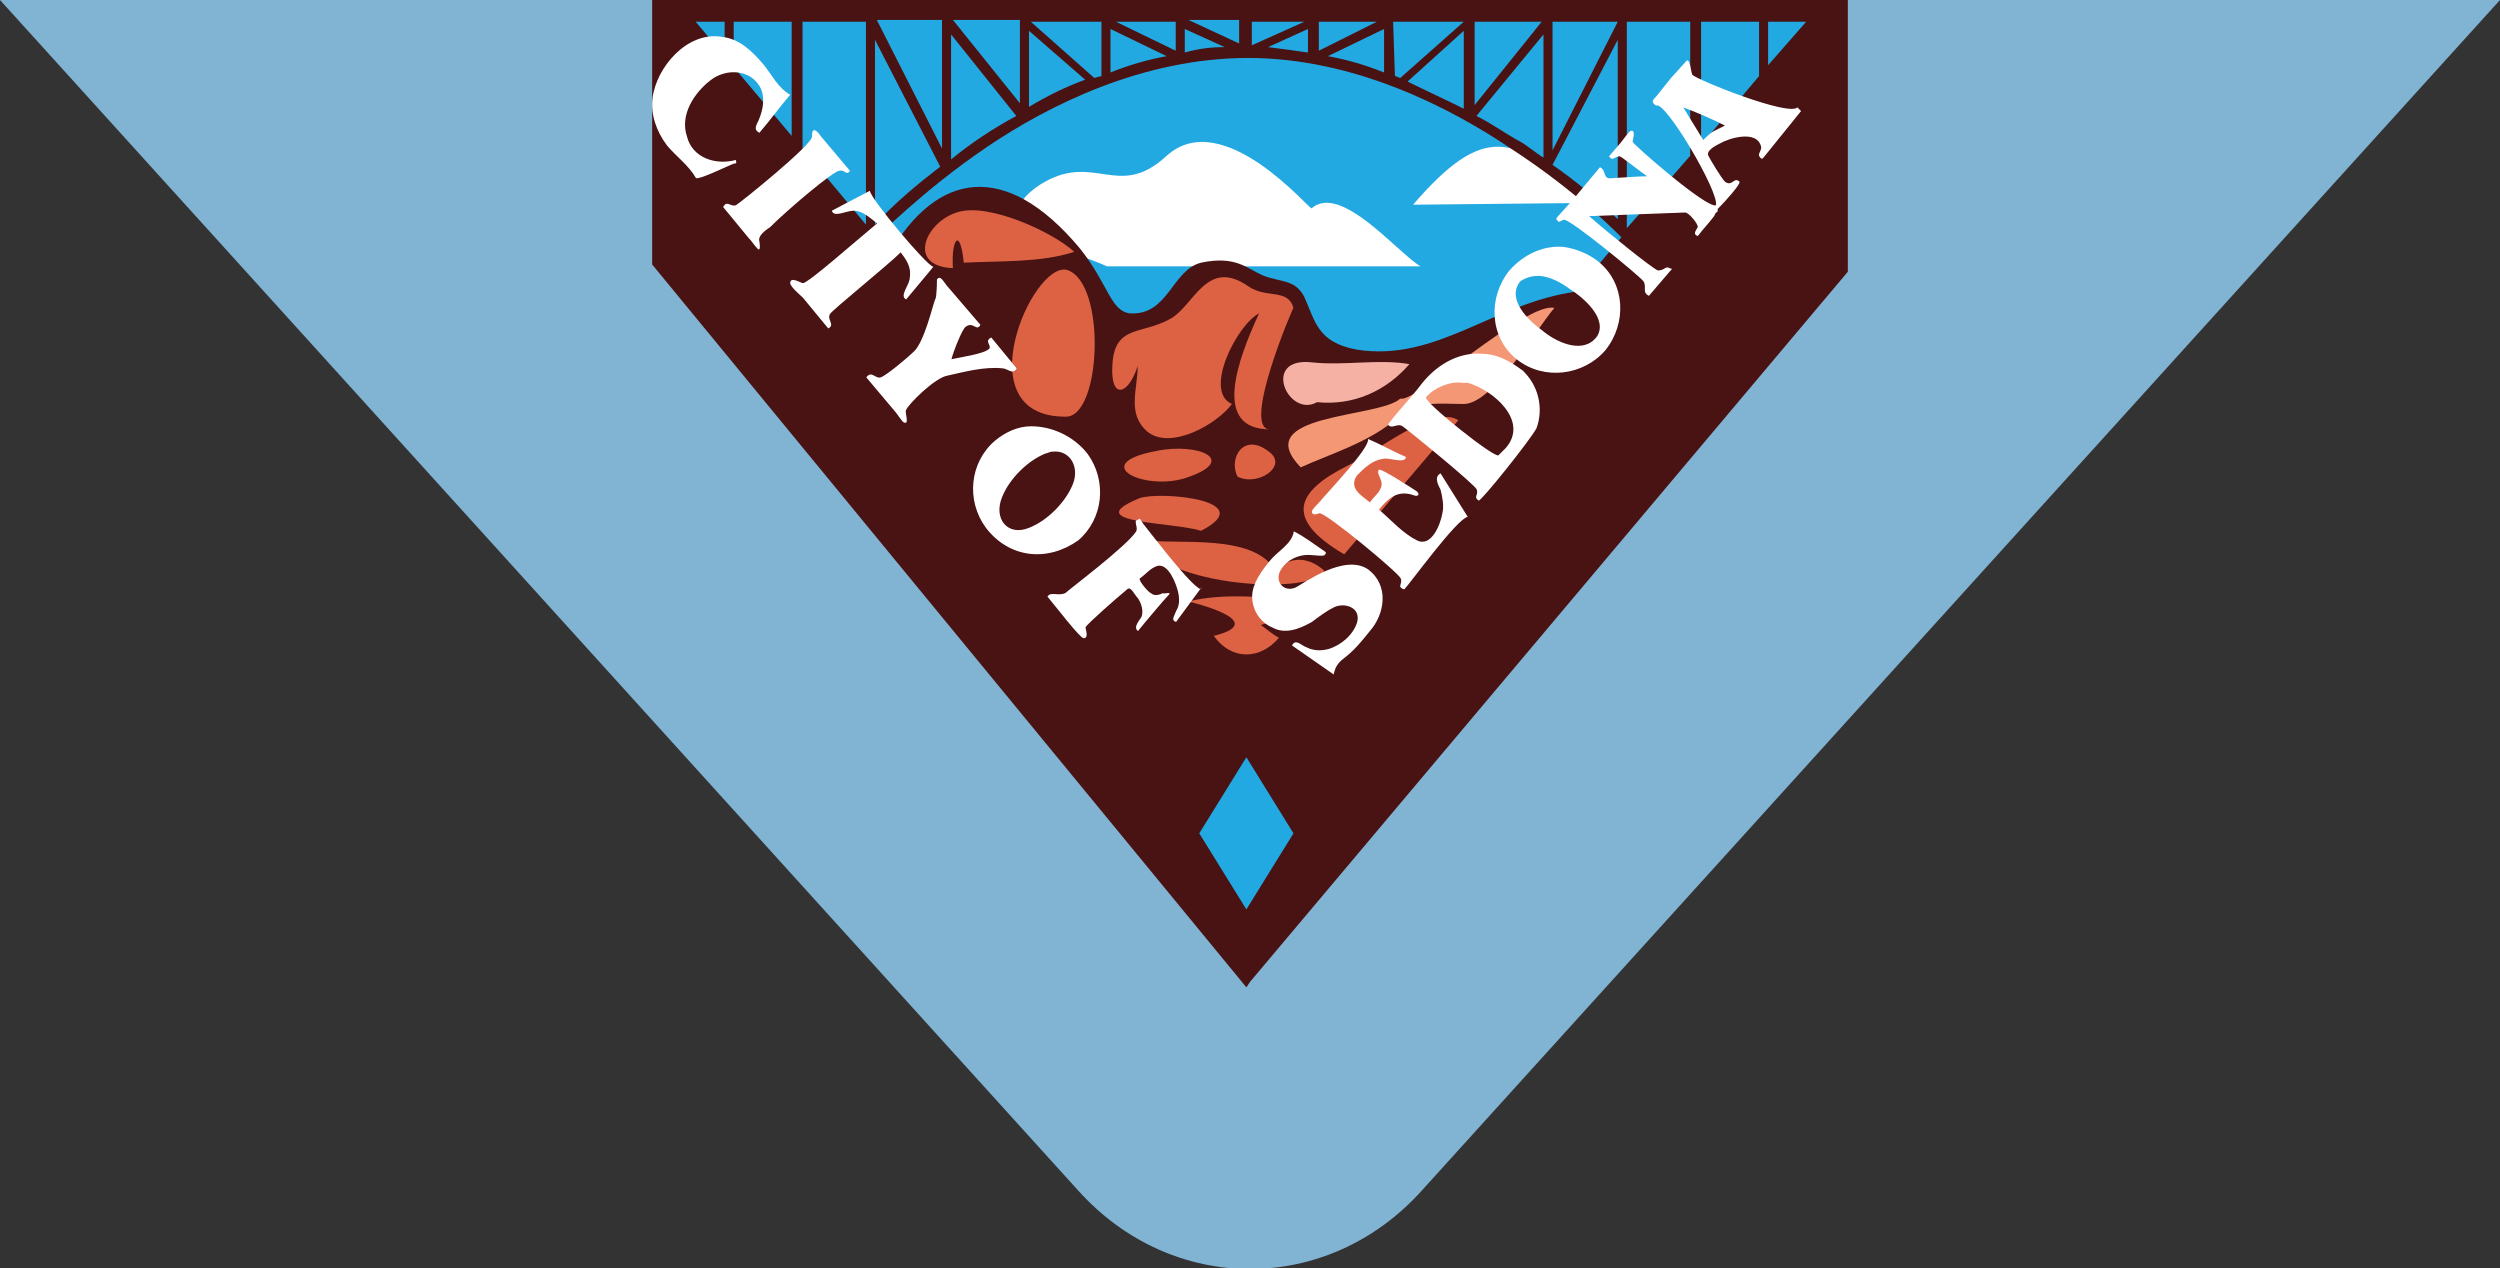 <svg width="138" height="70" viewBox="0 0 138 70" fill="none" xmlns="http://www.w3.org/2000/svg">
<rect x="0" y="0" width="138" height="70" fill="#333333" stroke="none"/>
<g clip-path="url(#clip0_3:3)">
<path d="M138 0H0L59.5 65.7C64.7 71.5 73.3 71.5 78.5 65.7L138 0Z" fill="#81B3D3"/>
<path d="M36.7 0.5L68.8 38.4L100.8 0.7L36.7 0.5Z" fill="#23A9E1"/>
<path d="M61.1 14.7H78.4C77.1 13.9 74 10.1 72.4 11.5C72.3 11.6 67.5 5.8 64.4 8.6C61.7 11.1 60.4 8.3 57.4 10.2C53.8 12.6 59.4 13.9 61.1 14.7ZM87.8 11.2L78 11.3C81.9 6.8 83.6 7.3 87.8 11.2Z" fill="white"/>
<path d="M97.6 3.6V1.2H99.7L97.6 3.6ZM48.4 13C48.5 13.1 50.8 10.6 54.5 8.1C57.9 5.8 63.1 3.2 68.9 3.2C74.7 3.2 80 5.9 83.4 8.2C87.1 10.6 89.4 13 89.5 13.1L87 16.1C82.5 16.7 79.3 20 74.9 19.3C72.7 18.9 72.6 17.7 72 16.4C71.5 15.4 70.7 15.6 69.7 15.2C68.8 14.8 68.2 14.1 66.3 14.5C64.7 14.9 64.5 17.4 62.4 17.3C61.3 17.2 61.2 15.7 59.6 13.7C55.5 8.8 51.7 9.5 49.1 14L68.7 37.3L48.4 13ZM40 1.2V3.1L38.4 1.2H40ZM93.9 1.2H97.1V4.2L93.9 8V1.2ZM89.8 12.6V1.2H93.3V8.6L89.8 12.6C89.8 12.6 89.9 12.6 89.8 12.6ZM89.3 2.2V12.1C88.2 11 87 10 85.7 9.1L89.3 2.2ZM85.2 1.9V8.7C84.7 8.4 84.3 8 83.7 7.7C83 7.3 82.3 6.8 81.5 6.4L85.2 1.9ZM80.8 1.7V6C79.8 5.5 78.7 5 77.7 4.5L80.8 1.7ZM81.4 1.2H85.1L81.4 5.8V1.2ZM85.7 1.2H89.3L85.7 8.3V1.2ZM76.9 1.2H80.8L77.3 4.3C77.2 4.3 77.1 4.2 77 4.2L76.9 1.2ZM76.4 1.6V4C75.4 3.6 74.4 3.3 73.3 3.1L76.4 1.6ZM72.2 1.6V2.9C71.5 2.8 70.8 2.7 70 2.6L72.2 1.6ZM65.4 1.6L67.6 2.6C66.8 2.6 66.1 2.7 65.4 2.9V1.6ZM61.3 1.6L64.4 3.1C63.3 3.3 62.3 3.6 61.3 4V1.6ZM64.9 2.8L61.6 1.2H64.9V2.8ZM68.4 2.4L65.6 1.1H68.4V2.4ZM69.1 1.2H72L69.1 2.5V1.2ZM72.8 1.2H76L72.8 2.8V1.2ZM60.4 4.3L56.9 1.2H60.8V4.2L60.4 4.3ZM56.8 1.7L59.9 4.4C58.8 4.8 57.8 5.3 56.8 5.9V1.7ZM52.5 1.9L56.1 6.4C54.8 7.1 53.6 7.9 52.5 8.8V1.9ZM48.3 2.2L51.9 9.2C50.6 10.2 49.4 11.2 48.3 12.4V2.2ZM52 8.2L48.4 1.1H52V8.2ZM56.3 5.7L52.6 1.1H56.3V5.7ZM43.7 7.5L40.5 3.7V1.2H43.7V7.5ZM44.3 1.2H47.8V12.4L44.3 8.2V1.2ZM69.1 0H36V14.6L68.8 54.5L69 54.2L102 15V0H69.1Z" fill="#491213"/>
<path d="M66.2 46L68.8 41.8L71.4 46L68.8 50.2L66.2 46Z" fill="#23A9E1"/>
<path d="M74.2 30.6C70.8 28.6 71.6 27.1 74.4 25.7C75.9 25 79.2 22.3 80.5 23.2L74.2 30.6ZM71.9 33.1C69.9 33 67.6 32.7 65.6 33.2C66.8 33.5 69.8 34.4 67 35.1C68 36.5 69.6 36.4 70.6 35.2C70.2 35 69.9 34.7 69.6 34.5C70.7 34.2 71.7 33.6 71.9 33.1ZM73.1 31.5C72.2 30.7 71.2 30.7 70.4 31.5C69.2 29.4 65 30.1 63 29.8C64.1 32.4 72.6 32.9 73.1 31.5ZM66.3 29.3C64.7 28.8 59.5 28.9 62.9 27.5C64 27.1 69.6 27.6 66.3 29.3ZM68.3 26.3C67.8 25.2 68.7 23.9 70 24.9C71.2 25.7 69.4 26.9 68.3 26.3ZM65.4 26.4C63.1 27.1 60.1 25.6 63.8 24.9C66.1 24.4 68.5 25.4 65.4 26.4C65.3 26.4 65.5 26.4 65.4 26.4ZM62.8 20.2C62.3 21.8 61.3 22.1 61.4 20.2C61.5 17.9 63 18.5 64.6 17.6C65.9 16.9 66.6 14.2 68.9 15.8C69.9 16.5 71.1 15.9 71.4 17C71.4 16.9 68.5 23.7 70.1 23.7C66.9 23.7 68.3 19.9 69.5 17.3C68.3 17.9 66.4 21.6 68 22.3C67.2 23.4 64.6 24.9 63.3 23.8C62.2 22.8 62.8 21.5 62.8 20.2ZM58.8 23C53.2 23 57 14.4 58.9 14.9C61.1 15.6 60.8 23.1 58.8 23ZM52.6 14.8C50 14.7 51.1 12.2 52.9 11.7C54.6 11.2 58.1 12.8 59.3 13.9C57.5 14.5 55.2 14.4 53.2 14.5C53 12.5 52.5 13.2 52.6 14.8Z" fill="#DC6243"/>
<path d="M71.8 25.8C68.9 22.8 76.1 23.1 77.3 22C78.1 22.3 84.3 16.6 85.8 17C84.7 18.3 82.4 22.3 80.8 22.3C79.5 22.3 78.2 22.1 77.2 23C75.7 24.4 73.3 25.1 71.8 25.8Z" fill="#F49774"/>
<path d="M72.7 22.2C71.1 23.1 69.6 19.7 72.4 20C74.2 20.2 76.1 19.8 77.8 20.1C76.5 21.6 74.7 22.4 72.7 22.2Z" fill="#F4B1A4"/>
<path d="M49.719 13.93C50.019 14.33 50.319 14.73 50.219 15.33C50.219 15.73 49.619 16.33 50.019 16.53L51.519 14.73C51.119 14.63 48.019 10.93 48.019 10.53L45.919 11.63C46.019 12.03 46.719 11.63 47.119 11.63C47.619 11.63 48.019 12.03 48.419 12.33C47.319 13.23 44.619 15.63 44.319 15.63C44.219 15.63 43.619 15.23 43.619 15.63C43.619 15.83 44.219 16.33 44.319 16.43L45.719 18.13C46.119 17.93 45.619 17.63 45.819 17.33C45.919 17.13 49.019 14.63 49.719 13.93ZM46.319 9.43C46.619 9.33 46.719 9.73 46.919 9.43L45.319 7.53C45.119 7.23 44.819 6.93 44.819 7.53C44.919 7.93 40.819 11.23 40.619 11.33C40.319 11.43 40.119 11.03 39.919 11.43C40.419 12.03 40.819 12.53 41.319 13.13C41.519 13.33 41.619 13.53 41.819 13.73C42.019 13.93 41.919 13.33 41.919 13.33C41.819 13.03 42.219 12.73 42.519 12.53C43.519 11.53 46.019 9.43 46.319 9.43ZM40.619 8.83C39.519 9.13 38.219 8.73 37.919 7.53C37.519 6.33 38.319 5.13 39.219 4.43C40.119 3.73 41.519 3.83 42.019 4.93C42.219 5.43 42.119 6.03 41.919 6.53C41.819 6.83 41.519 7.13 41.919 7.33C42.519 6.63 43.019 5.93 43.619 5.23C42.919 4.83 42.619 4.13 42.119 3.53C41.519 2.83 40.819 2.13 39.819 2.03C37.919 1.73 36.219 3.73 36.019 5.43C35.919 6.33 36.219 7.23 36.819 8.03C37.319 8.63 38.019 9.13 38.419 9.83C38.619 9.93 40.219 9.13 40.519 9.03C40.719 9.03 40.619 8.93 40.619 8.83ZM66.119 32.43C65.419 31.93 63.519 29.43 63.119 28.93L62.919 28.63L62.719 28.73C62.619 28.83 62.819 29.13 62.719 29.33C62.219 30.13 59.019 32.53 58.819 32.73C58.419 32.93 58.019 32.63 57.819 32.93C58.319 33.53 59.619 35.23 59.819 35.23C60.119 35.23 59.919 34.73 59.919 34.63C60.019 34.43 61.619 33.03 62.219 32.53C62.419 32.33 62.619 32.83 62.819 33.03C63.019 33.33 63.119 33.73 63.019 34.03C62.919 34.23 62.519 34.63 62.819 34.83C63.219 34.33 64.319 33.03 64.519 32.83C64.719 32.63 64.119 32.83 64.219 32.73C64.019 32.83 63.719 32.93 63.519 32.73C63.419 32.73 62.819 32.03 62.919 31.93C63.219 31.73 63.519 31.33 63.919 31.23C64.519 31.13 64.919 32.23 65.019 32.63C65.119 33.03 65.119 33.43 64.919 33.73C64.819 34.03 64.619 34.23 64.919 34.33L66.319 32.43C66.319 32.53 66.219 32.53 66.119 32.43C66.019 32.43 66.219 32.53 66.119 32.43ZM56.919 23.53C56.219 23.53 55.519 23.83 54.919 24.33C53.519 25.53 53.319 27.63 54.419 29.13C55.719 30.83 57.819 31.03 59.519 29.83C60.919 28.63 61.119 26.53 60.019 25.03C59.219 24.03 58.019 23.53 56.919 23.53ZM58.119 24.93C59.019 24.83 59.619 25.73 59.219 26.73C58.819 27.73 57.819 28.73 56.819 29.13C55.619 29.63 54.819 28.63 55.319 27.43C55.719 26.43 56.719 25.43 57.719 25.03C57.819 25.03 57.919 24.93 58.119 24.93ZM55.319 20.33C55.619 20.33 55.919 20.73 56.119 20.33L54.719 18.63C54.319 18.83 54.719 19.03 54.619 19.23C54.419 19.53 52.919 19.73 52.519 19.83C52.619 19.43 53.119 18.13 53.319 18.03C53.719 17.73 53.919 18.33 54.119 17.93L52.319 15.83C52.119 15.63 51.919 15.13 51.719 15.43C51.719 15.43 51.719 16.43 51.619 16.53C51.519 16.73 51.019 18.93 50.419 19.43C50.119 19.73 48.919 20.73 48.619 20.83C48.319 20.93 48.119 20.43 47.819 20.83L49.419 22.73C49.519 22.83 49.819 23.33 49.919 23.33C50.219 23.43 49.919 22.73 50.019 22.63C50.119 22.33 51.619 20.83 52.319 20.73C53.219 20.53 54.319 20.23 55.319 20.33C55.519 20.33 55.119 20.33 55.319 20.33ZM79.519 27.03C79.619 27.43 79.719 27.93 79.619 28.33C79.519 28.93 79.019 30.23 78.219 29.83C77.419 29.43 76.819 28.73 76.119 28.13C76.619 27.53 77.119 27.03 78.019 27.33C78.219 27.43 78.419 27.33 78.219 27.13C77.919 26.93 76.219 25.83 76.119 25.93C75.919 26.13 76.419 26.53 76.219 26.93C76.119 27.23 75.819 27.43 75.619 27.73C75.119 27.33 74.419 26.93 74.919 26.23C75.319 25.83 75.719 25.43 76.319 25.33C76.719 25.23 77.519 25.63 77.619 25.23C76.919 24.93 76.219 24.53 75.519 24.23C75.619 24.73 73.319 27.13 72.819 27.73C72.719 27.83 72.419 28.13 72.419 28.23C72.419 28.53 72.819 28.33 72.819 28.33C73.119 28.23 77.219 31.63 77.319 31.93C77.419 32.13 77.219 32.33 77.319 32.43C77.319 32.43 77.419 32.53 77.519 32.53C77.819 32.23 80.419 28.63 81.019 28.53C80.519 27.73 80.019 26.93 79.519 26.13C79.119 26.33 79.419 26.83 79.519 27.03ZM75.519 31.43C74.219 30.53 71.919 32.23 71.519 32.43C70.819 32.73 70.319 32.03 70.719 31.43C71.019 30.93 71.619 30.63 72.219 30.63C72.419 30.63 73.119 30.73 73.119 30.63C73.219 30.53 73.219 30.53 73.119 30.43C72.519 30.03 72.019 29.63 71.419 29.33C71.319 30.03 70.519 30.43 70.119 30.93C69.619 31.53 69.119 32.23 69.119 32.93C69.119 33.63 69.519 34.33 70.219 34.63C70.919 35.03 71.719 34.73 72.419 34.33C72.819 34.03 73.219 33.73 73.619 33.53C74.219 33.23 75.119 33.53 74.919 34.33C74.719 35.03 74.019 35.63 73.319 35.83C72.919 35.93 72.519 35.93 72.119 35.73C71.819 35.63 71.519 35.23 71.319 35.63L73.619 37.23C73.719 36.73 73.919 36.53 74.319 36.23C74.819 35.83 75.219 35.33 75.619 34.83C76.419 33.93 76.719 32.33 75.519 31.43ZM93.119 3.33C93.119 3.43 93.119 3.43 93.119 3.33L92.219 4.33L91.419 5.33C91.219 5.53 91.119 5.63 91.419 5.83C91.919 5.53 94.919 10.63 94.719 11.33C94.219 11.53 90.219 8.03 90.119 7.83C90.119 7.73 90.319 7.13 90.019 7.23C89.919 7.23 89.519 7.83 89.419 7.93L88.819 8.63C89.019 8.93 89.119 8.63 89.419 8.63C89.619 8.73 90.619 9.53 90.919 9.73C90.419 9.73 89.219 9.83 89.019 9.83C88.419 9.93 88.719 9.43 88.319 9.23L86.819 11.03L85.919 12.03C85.919 12.03 85.919 12.03 85.919 12.13C86.119 12.33 86.019 12.23 86.319 12.13C86.619 12.03 90.619 15.33 90.719 15.53C90.919 15.83 90.619 16.13 91.019 16.33L92.219 14.93C92.319 14.83 92.319 14.83 92.219 14.83C91.919 14.63 91.919 14.93 91.519 14.93C91.219 14.83 88.619 12.73 87.719 11.93L93.019 11.73C93.219 11.73 93.719 12.33 93.719 12.53C93.619 12.73 93.419 12.93 93.719 13.03C94.019 12.63 94.319 12.33 94.619 11.93L94.719 11.73C94.819 11.73 94.819 11.63 94.819 11.53L94.919 11.43C95.219 11.13 96.119 10.13 96.019 10.03C95.719 9.73 95.619 10.33 95.219 10.03C95.019 9.83 94.419 8.83 94.319 8.63C94.119 8.33 94.719 8.03 94.919 7.93C95.419 7.63 97.019 7.13 97.219 8.13C97.219 8.33 97.019 8.53 97.119 8.63C97.119 8.63 97.219 8.83 97.319 8.73L99.419 6.13C99.319 6.03 99.319 6.03 99.219 5.93C98.719 6.43 93.719 4.43 93.419 4.13C93.319 3.93 93.319 3.33 93.119 3.33ZM92.919 5.93C93.719 6.23 94.419 6.53 95.219 6.93C95.019 7.03 94.819 7.13 94.619 7.23C94.419 7.33 94.219 7.53 94.019 7.73L92.919 5.93ZM86.319 13.63C85.219 13.53 84.119 14.03 83.319 14.93C82.119 16.43 82.219 18.63 83.719 19.83C85.219 21.03 87.419 20.73 88.619 19.33C89.819 17.83 89.719 15.63 88.219 14.43C87.719 14.03 87.019 13.73 86.319 13.63ZM84.919 15.23C85.519 15.23 86.219 15.63 86.619 15.93C87.419 16.43 88.819 17.63 88.119 18.63C88.119 18.53 88.219 18.53 88.019 18.73C87.219 19.53 85.819 18.83 85.119 18.23C84.419 17.73 83.119 16.53 83.919 15.53C84.219 15.33 84.519 15.23 84.919 15.23ZM81.819 19.53C80.619 19.43 79.419 20.03 78.519 21.13C77.919 21.93 77.219 22.63 76.619 23.43C76.819 23.73 77.119 23.33 77.419 23.53C77.719 23.73 81.519 26.83 81.519 27.03C81.619 27.33 81.319 27.43 81.619 27.63C81.719 27.73 84.519 24.23 84.819 23.63C85.219 22.53 84.919 21.23 84.019 20.43C84.219 20.53 84.119 20.53 84.019 20.43C83.219 19.83 82.519 19.53 81.819 19.53ZM80.719 21.13C80.819 21.13 80.919 21.13 81.019 21.13C82.419 21.53 84.419 23.23 83.119 24.73C82.919 24.93 83.119 24.73 82.719 25.13C82.519 25.33 78.519 22.13 78.719 21.93C79.119 21.43 80.019 21.03 80.719 21.13Z" fill="white"/>
</g>
<defs>
<clipPath id="clip0_3:3">
<rect width="138" height="70" fill="white"/>
</clipPath>
</defs>
</svg>
